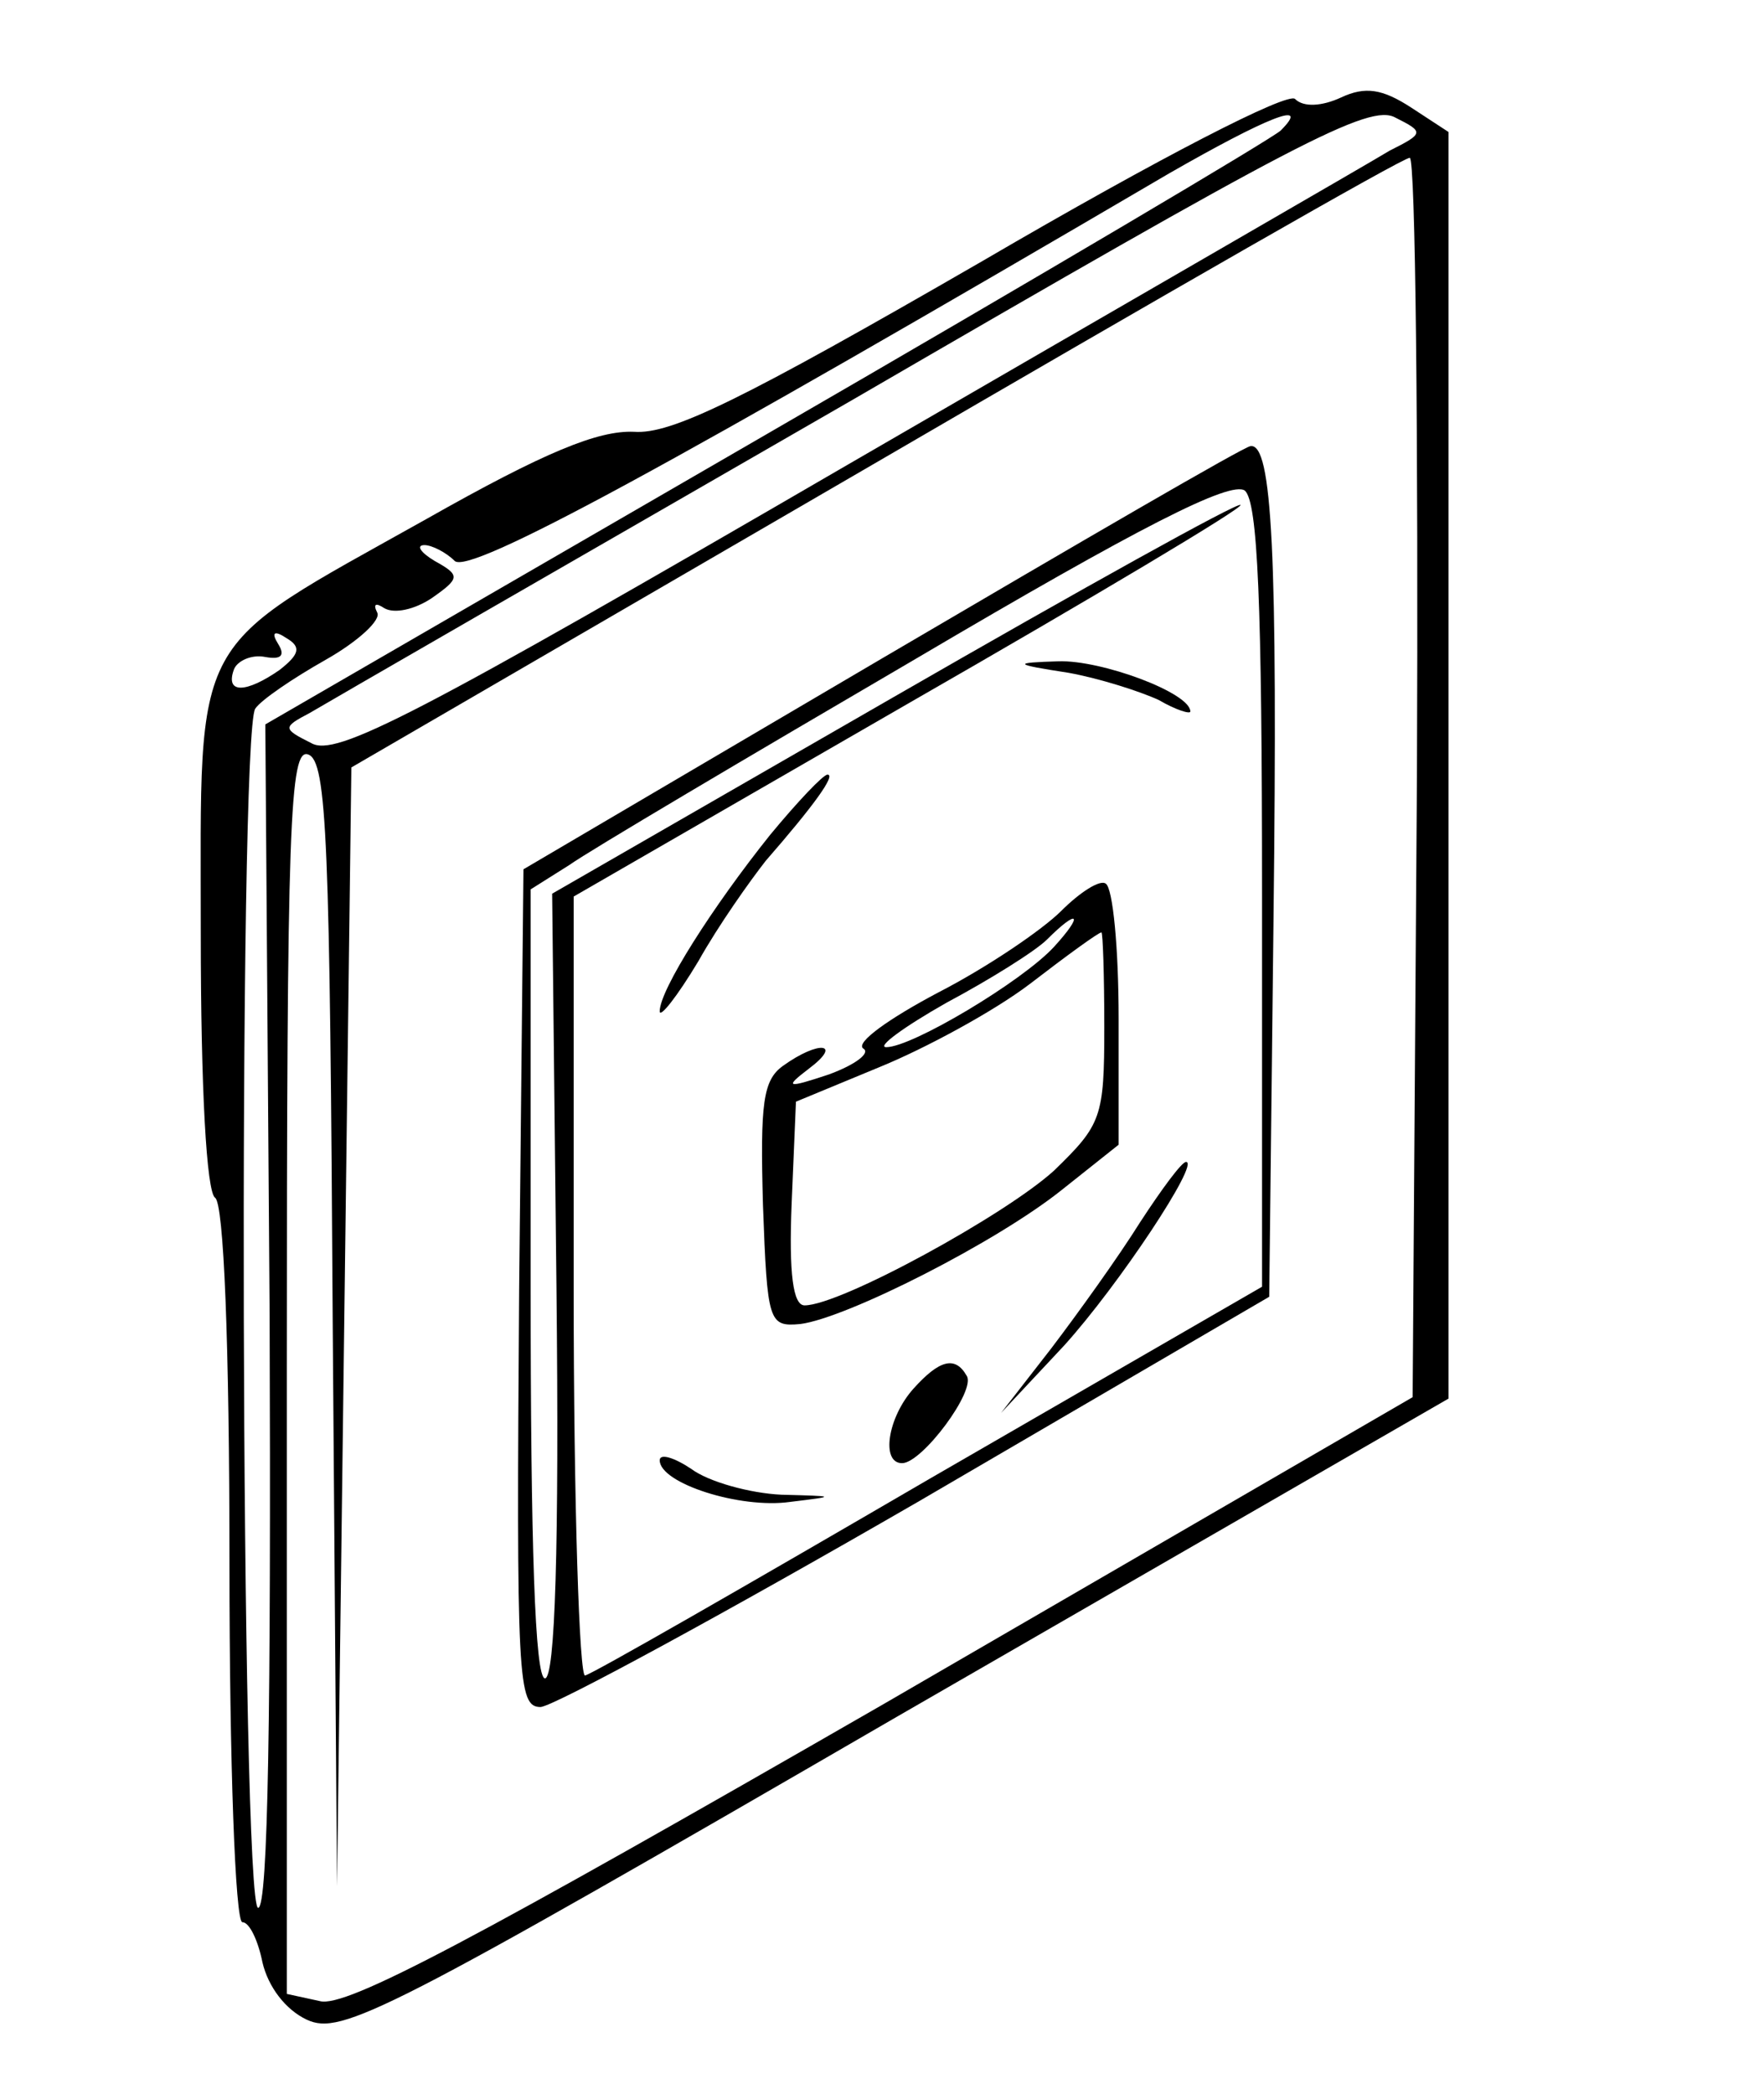 <?xml version="1.0" standalone="no"?>
<!DOCTYPE svg PUBLIC "-//W3C//DTD SVG 20010904//EN"
 "http://www.w3.org/TR/2001/REC-SVG-20010904/DTD/svg10.dtd">
<svg version="1.0" xmlns="http://www.w3.org/2000/svg"
 width="123pt" height="146pt" viewBox="0 0 123 146"
 preserveAspectRatio="xMidYMid meet">

<g transform="translate(0,146) scale(0.1,-0.1)"
fill="#000000" stroke="none">
<path d="M685 1278 c-168 -97 -217 -121 -243 -119 -25 1 -62 -14 -145 -61
-166 -93 -157 -76 -157 -289 0 -108 4 -180 10 -184 6 -4 10 -100 10 -256 0
-137 4 -249 9 -249 5 0 11 -13 14 -28 4 -17 16 -33 31 -40 24 -11 54 4 411
211 l385 222 0 441 0 442 -26 17 c-20 13 -32 15 -49 7 -13 -6 -26 -7 -32 -1
-5 5 -93 -40 -218 -113z m284 77 c-13 -8 -183 -106 -378 -219 -303 -176 -357
-204 -374 -194 -20 10 -20 11 -1 21 10 6 180 104 378 218 310 180 361 207 379
197 20 -10 20 -11 -4 -23z m-76 14 c-5 -5 -167 -101 -359 -212 l-349 -202 3
-412 c1 -274 -1 -413 -8 -413 -12 0 -14 819 -2 836 4 6 26 21 49 34 23 13 39
28 36 33 -3 6 -1 7 5 3 7 -4 21 -1 33 7 20 14 20 16 2 26 -10 6 -13 11 -7 11
5 0 15 -5 21 -11 10 -10 150 66 498 270 68 39 100 52 78 30z m95 -451 l-3
-432 -369 -214 c-285 -164 -375 -212 -393 -207 l-23 5 0 435 c0 382 2 434 15
429 13 -5 15 -60 17 -398 l3 -391 5 390 5 390 365 212 c201 117 368 213 373
213 4 0 6 -194 5 -432z m-793 75 c-23 -16 -38 -17 -32 0 2 6 12 11 22 9 11 -2
14 1 9 9 -5 8 -3 10 6 4 10 -6 9 -11 -5 -22z"/>
<path d="M615 1001 l-250 -147 -3 -292 c-2 -274 -1 -292 15 -292 10 1 128 65
263 143 l245 143 3 264 c3 255 -1 331 -16 329 -4 0 -119 -67 -257 -148z m265
-166 l0 -272 -232 -134 c-127 -74 -235 -136 -240 -137 -4 -2 -8 119 -8 270 l0
273 234 135 c129 74 233 136 231 138 -2 2 -110 -58 -242 -134 l-238 -137 3
-274 c2 -182 -1 -273 -8 -273 -7 0 -10 93 -10 275 l0 275 27 17 c14 10 124 75
242 144 156 92 219 124 229 117 9 -8 12 -77 12 -283z"/>
<path d="M745 991 c22 -4 50 -13 63 -19 12 -7 22 -10 22 -8 0 13 -62 36 -92
35 -32 -1 -32 -2 7 -8z"/>
<path d="M537 878 c-40 -50 -77 -108 -77 -123 0 -5 12 10 27 35 14 25 36 56
47 70 34 39 49 60 43 60 -3 0 -21 -19 -40 -42z"/>
<path d="M740 825 c-13 -13 -51 -39 -86 -57 -34 -18 -58 -35 -52 -39 5 -3 -5
-11 -24 -18 -30 -10 -31 -9 -14 4 24 18 7 20 -18 2 -14 -10 -16 -26 -14 -97 3
-82 4 -85 26 -83 32 4 137 57 183 94 l39 31 0 88 c0 49 -4 91 -9 94 -4 3 -18
-6 -31 -19z m-5 -25 c-22 -24 -99 -70 -117 -70 -7 0 12 14 42 31 30 16 62 36
70 44 22 22 26 18 5 -5z m35 -56 c0 -63 -2 -68 -35 -100 -34 -31 -149 -94
-174 -94 -8 0 -11 22 -9 71 l3 71 58 24 c32 13 80 39 105 58 26 20 48 36 50
36 1 0 2 -30 2 -66z"/>
<path d="M795 608 c-15 -24 -43 -63 -62 -88 l-35 -45 44 47 c38 42 95 128 85
128 -3 0 -17 -19 -32 -42z"/>
<path d="M637 492 c-18 -20 -23 -52 -8 -52 14 0 52 51 45 61 -8 14 -19 11 -37
-9z"/>
<path d="M460 442 c0 -16 56 -34 91 -29 33 4 32 4 -6 5 -22 1 -51 9 -63 18
-12 8 -22 11 -22 6z"/>
</g>
</svg>
